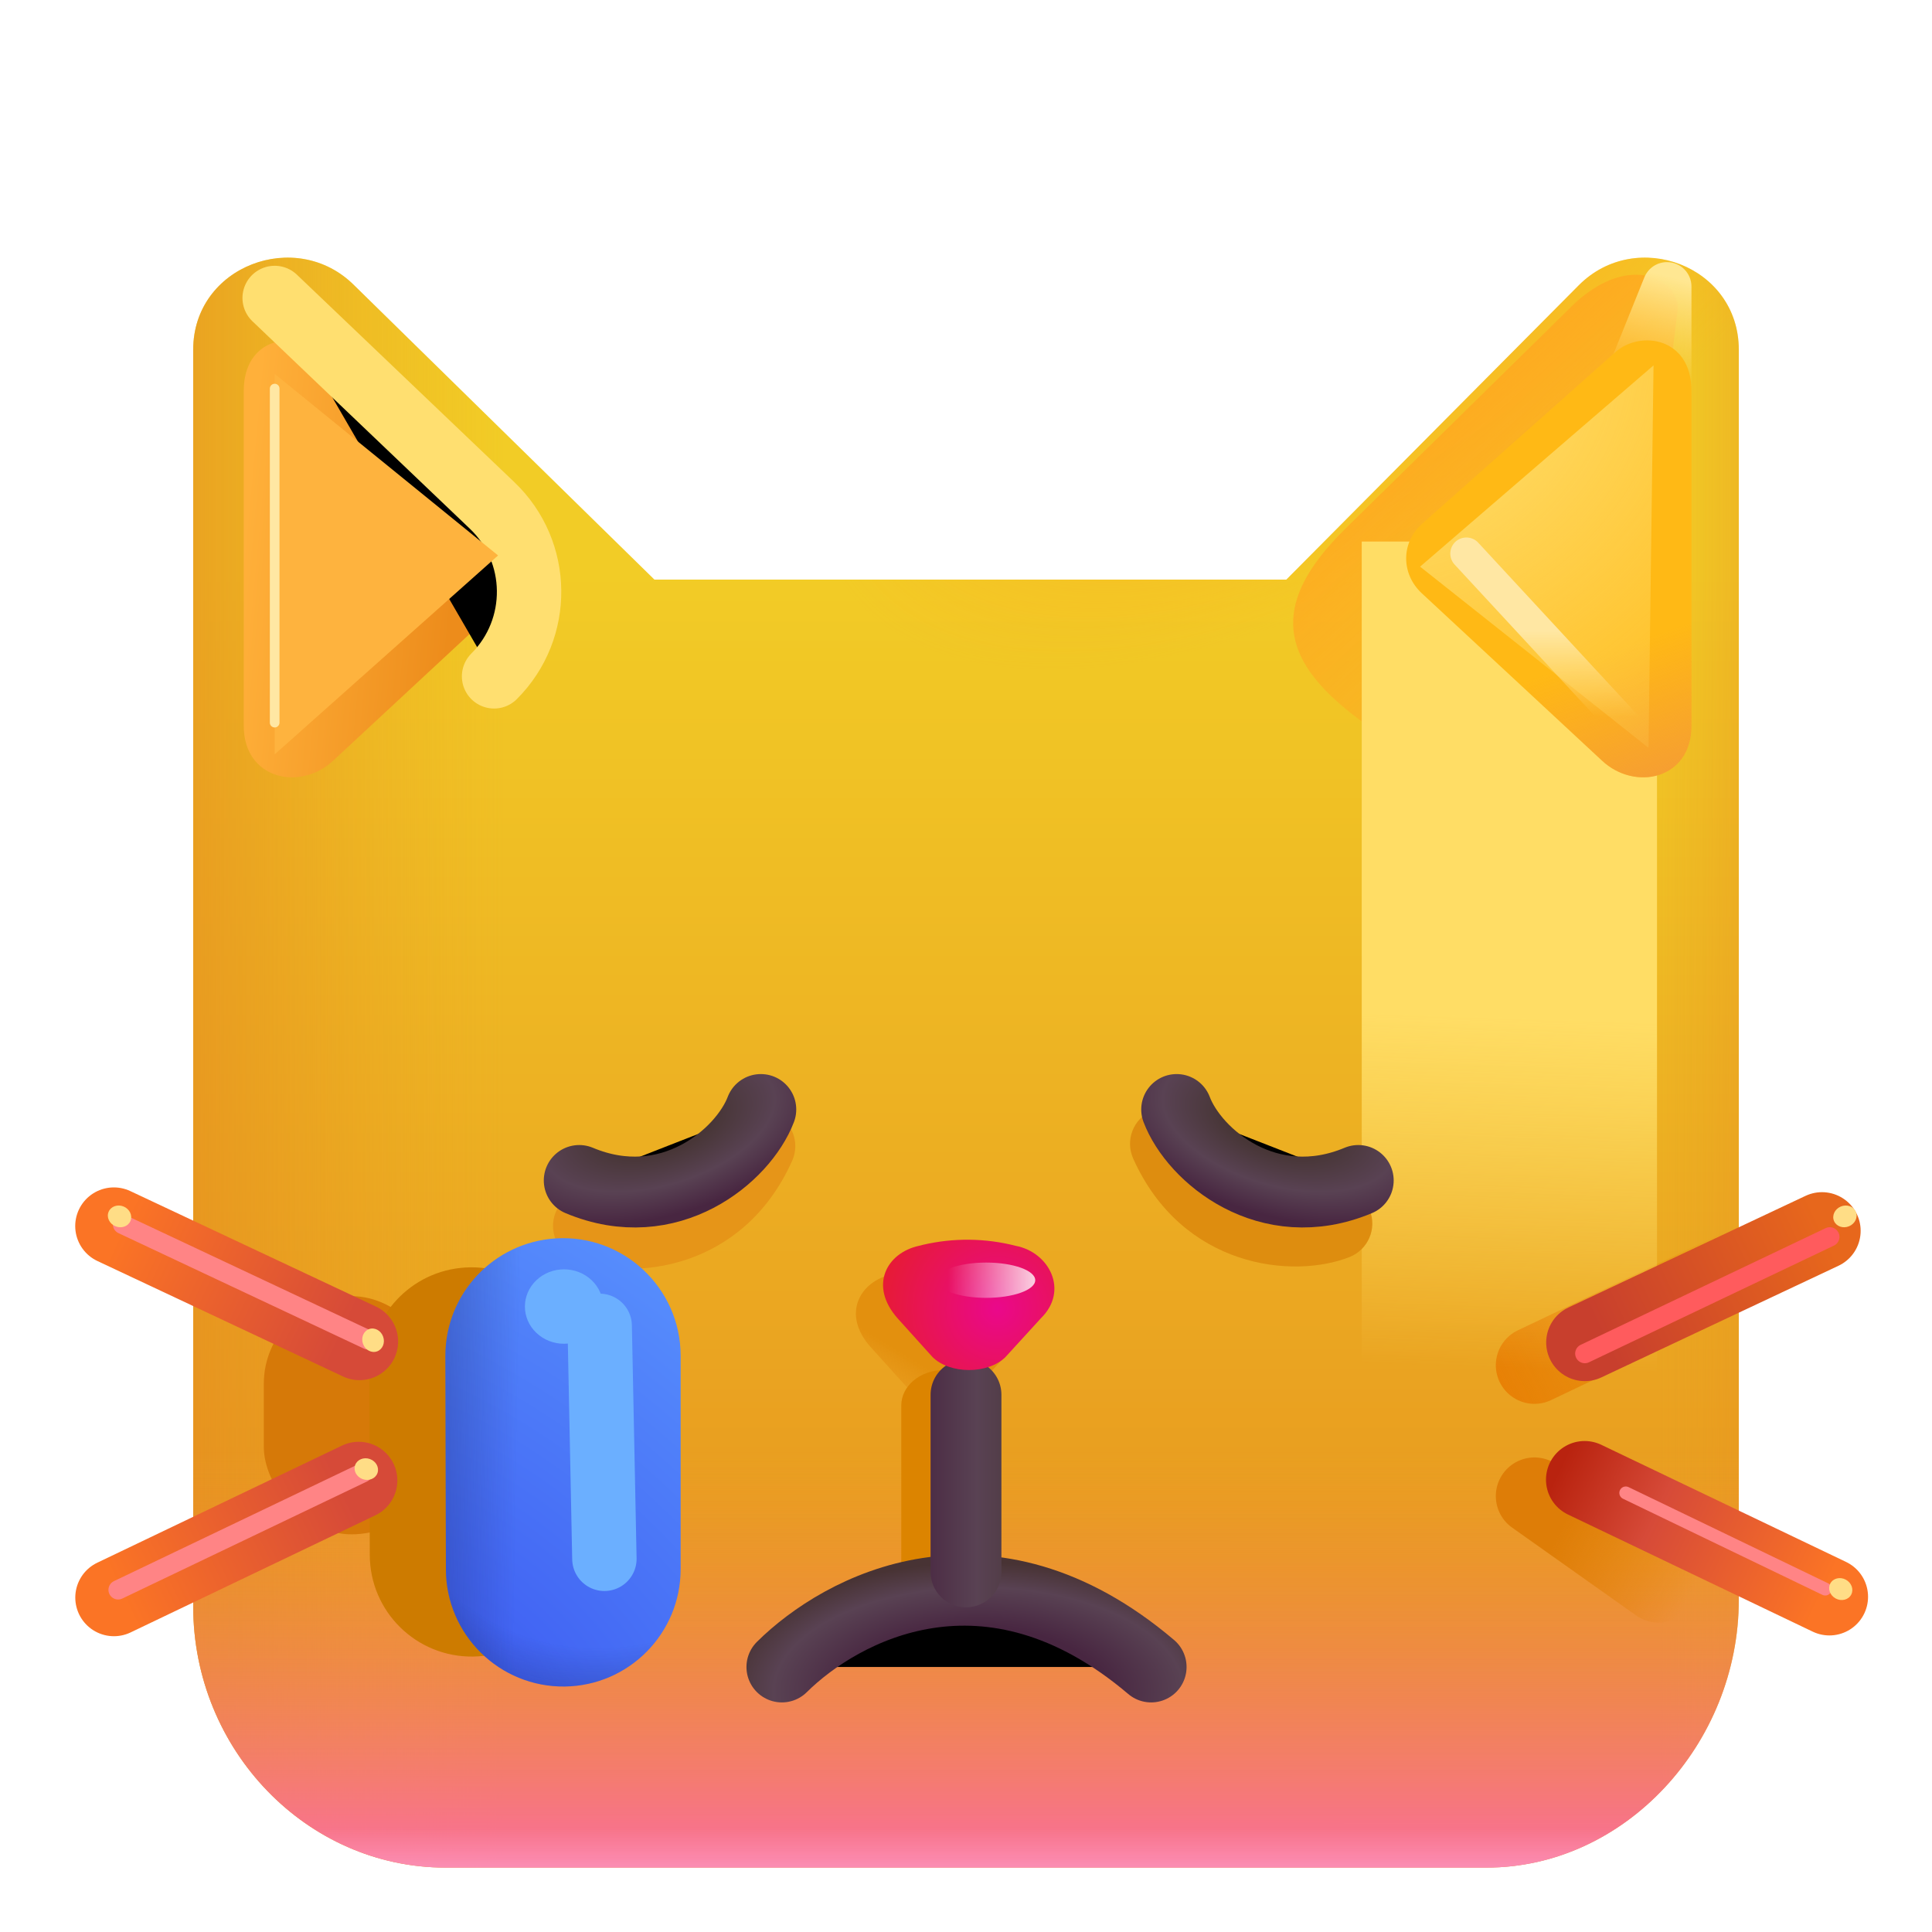 <svg viewBox="1 1 30 30" xmlns="http://www.w3.org/2000/svg">
<path d="M4 25.942C4 28.174 5.763 30 7.918 30H24.082C26.237 30 28 28.073 28 25.841V6.43C28 5.13 26.41 4.53 25.515 5.43L20.974 10H11.162L6.5 5.43C5.6 4.53 4 5.13 4 6.43V25.942Z" fill="url(#paint0_linear_6905_5272)"/>
<path d="M4 25.942C4 28.174 5.763 30 7.918 30H24.082C26.237 30 28 28.073 28 25.841V6.43C28 5.13 26.41 4.53 25.515 5.43L20.974 10H11.162L6.5 5.43C5.6 4.53 4 5.13 4 6.43V25.942Z" fill="url(#paint1_linear_6905_5272)"/>
<path d="M4 25.942C4 28.174 5.763 30 7.918 30H24.082C26.237 30 28 28.073 28 25.841V6.43C28 5.13 26.41 4.53 25.515 5.43L20.974 10H11.162L6.5 5.43C5.6 4.53 4 5.13 4 6.43V25.942Z" fill="url(#paint2_linear_6905_5272)"/>
<path d="M4 25.942C4 28.174 5.763 30 7.918 30H24.082C26.237 30 28 28.073 28 25.841V6.43C28 5.13 26.41 4.53 25.515 5.43L20.974 10H11.162L6.5 5.43C5.6 4.53 4 5.13 4 6.43V25.942Z" fill="url(#paint3_linear_6905_5272)"/>
<path d="M4 25.942C4 28.174 5.763 30 7.918 30H24.082C26.237 30 28 28.073 28 25.841V6.43C28 5.13 26.41 4.53 25.515 5.43L20.974 10H11.162L6.5 5.43C5.6 4.53 4 5.13 4 6.43V25.942Z" fill="url(#paint4_linear_6905_5272)"/>
<path d="M4 25.942C4 28.174 5.763 30 7.918 30H24.082C26.237 30 28 28.073 28 25.841V6.43C28 5.13 26.41 4.53 25.515 5.43L20.974 10H11.162L6.5 5.43C5.6 4.53 4 5.13 4 6.43V25.942Z" fill="url(#paint5_radial_6905_5272)"/>
<g filter="url(#filter0_f_6905_5272)">
<rect x="5.096" y="21.127" width="2.727" height="3.698" rx="1.363" fill="#D67908"/>
</g>
<g filter="url(#filter1_f_6905_5272)">
<path d="M26.02 14.461L27.048 5.827C27.102 5.366 26.334 4.892 25.448 5.714C25.448 5.714 22.068 9.036 21.881 9.22C19.577 11.489 22.642 12.468 26.02 14.461Z" fill="url(#paint6_linear_6905_5272)"/>
</g>
<path d="M6.175 12.81L8.975 10.21C9.295 9.91 9.295 9.43 8.975 9.14L5.96 6.463C5.577 6.127 4.785 6.237 4.785 7.07V12.27C4.785 13.104 5.665 13.29 6.175 12.81Z" fill="url(#paint7_linear_6905_5272)"/>
<g filter="url(#filter2_f_6905_5272)">
<path d="M26.533 5.308C26.591 5.164 26.73 5.07 26.885 5.07V5.07C27.095 5.07 27.265 5.24 27.265 5.45V7.695L25.848 7.007L26.533 5.308Z" fill="url(#paint8_linear_6905_5272)"/>
</g>
<g filter="url(#filter3_f_6905_5272)">
<path d="M5.265 5.627L8.64 8.847C9.395 9.566 9.409 10.765 8.672 11.502V11.502" stroke="#FFDF70" stroke-linecap="round"/>
</g>
<g filter="url(#filter4_f_6905_5272)">
<path d="M14.848 20.788L14.912 20.773C15.386 20.663 15.879 20.668 16.35 20.788V20.788C16.871 20.886 17.182 21.484 16.742 21.914L16.191 22.515C15.921 22.785 15.329 22.785 15.059 22.515L14.516 21.914C14.066 21.406 14.348 20.898 14.848 20.788Z" fill="url(#paint9_linear_6905_5272)"/>
</g>
<g filter="url(#filter5_f_6905_5272)">
<path fill-rule="evenodd" clip-rule="evenodd" d="M15.654 22.274C16.018 22.274 16.313 22.52 16.313 22.824V25.574C16.313 25.878 16.018 26.124 15.654 26.124C15.29 26.124 14.995 25.878 14.995 25.574V22.824C14.995 22.52 15.29 22.274 15.654 22.274Z" fill="#DC8400"/>
</g>
<path d="M13.141 26.885C14.062 25.973 16.344 24.736 18.875 26.885" stroke="url(#paint10_radial_6905_5272)" stroke-width="1.1" stroke-linecap="round"/>
<path d="M16 25.408V22.658" stroke="url(#paint11_linear_6905_5272)" stroke-width="1.1" stroke-linecap="round"/>
<path d="M15.269 20.345L15.333 20.329C15.807 20.219 16.3 20.224 16.771 20.345V20.345C17.292 20.443 17.603 21.04 17.163 21.47L16.613 22.072C16.343 22.341 15.75 22.341 15.48 22.072L14.937 21.47C14.488 20.962 14.769 20.454 15.269 20.345Z" fill="url(#paint12_radial_6905_5272)"/>
<g filter="url(#filter6_f_6905_5272)">
<ellipse cx="16.313" cy="20.879" rx="0.762" ry="0.274" fill="url(#paint13_linear_6905_5272)"/>
</g>
<g filter="url(#filter7_f_6905_5272)">
<path d="M24.827 22.199L28.632 20.387" stroke="url(#paint14_linear_6905_5272)" stroke-width="1.2" stroke-miterlimit="10" stroke-linecap="round"/>
</g>
<g filter="url(#filter8_f_6905_5272)">
<path d="M24.827 24.231L26.754 25.596" stroke="url(#paint15_linear_6905_5272)" stroke-width="1.2" stroke-miterlimit="10" stroke-linecap="round"/>
</g>
<path d="M25.606 23.976L29.407 25.795" stroke="url(#paint16_linear_6905_5272)" stroke-width="1.2" stroke-miterlimit="10" stroke-linecap="round"/>
<g filter="url(#filter9_f_6905_5272)">
<path d="M26.245 24.182L29.342 25.675" stroke="#FF8485" stroke-width="0.2" stroke-miterlimit="10" stroke-linecap="round"/>
</g>
<g filter="url(#filter10_f_6905_5272)">
<ellipse cx="29.583" cy="25.675" rx="0.184" ry="0.166" transform="rotate(28.298 29.583 25.675)" fill="#FFDD86"/>
</g>
<g filter="url(#filter11_f_6905_5272)">
<path d="M9.907 22.265C9.907 21.35 9.135 20.625 8.222 20.682V20.682C7.385 20.734 6.733 21.429 6.735 22.268L6.742 25.144C6.743 26.025 7.465 26.735 8.346 26.723V26.723C9.212 26.711 9.907 26.006 9.907 25.141L9.907 22.265Z" fill="#CD7B00"/>
</g>
<path d="M6.57 23.988L2.769 25.807" stroke="url(#paint17_linear_6905_5272)" stroke-width="1.2" stroke-miterlimit="10" stroke-linecap="round"/>
<g filter="url(#filter12_f_6905_5272)">
<path d="M6.636 23.868L2.834 25.687" stroke="#FF8485" stroke-width="0.3" stroke-miterlimit="10" stroke-linecap="round"/>
</g>
<g filter="url(#filter13_f_6905_5272)">
<ellipse rx="0.184" ry="0.166" transform="matrix(-0.943 -0.333 -0.333 0.943 6.688 23.812)" fill="#FFDD86"/>
</g>
<path d="M6.582 21.831L2.768 20.038" stroke="url(#paint18_linear_6905_5272)" stroke-width="1.2" stroke-miterlimit="10" stroke-linecap="round"/>
<g filter="url(#filter14_f_6905_5272)">
<path d="M6.716 21.806L2.903 20.012" stroke="#FF8485" stroke-width="0.3" stroke-miterlimit="10" stroke-linecap="round"/>
</g>
<g filter="url(#filter15_f_6905_5272)">
<ellipse rx="0.184" ry="0.166" transform="matrix(-0.338 -0.941 -0.941 0.338 6.793 21.811)" fill="#FFDD86"/>
</g>
<g filter="url(#filter16_f_6905_5272)">
<rect x="22.145" y="9.409" width="4.585" height="14.186" fill="url(#paint19_linear_6905_5272)"/>
</g>
<path d="M25.609 21.846L29.292 20.112" stroke="url(#paint20_linear_6905_5272)" stroke-width="1.2" stroke-miterlimit="10" stroke-linecap="round"/>
<g filter="url(#filter17_f_6905_5272)">
<path d="M25.609 22.018L29.413 20.206" stroke="#FF5B5D" stroke-width="0.3" stroke-miterlimit="10" stroke-linecap="round"/>
</g>
<path d="M25.875 12.81L23.075 10.21C22.755 9.91 22.755 9.43 23.075 9.14L26.09 6.463C26.473 6.127 27.265 6.237 27.265 7.07V12.27C27.265 13.104 26.385 13.29 25.875 12.81Z" fill="#FFB915"/>
<path d="M25.875 12.81L23.075 10.21C22.755 9.91 22.755 9.43 23.075 9.14L26.09 6.463C26.473 6.127 27.265 6.237 27.265 7.07V12.27C27.265 13.104 26.385 13.29 25.875 12.81Z" fill="url(#paint21_linear_6905_5272)"/>
<g filter="url(#filter18_f_6905_5272)">
<path d="M26.676 6.674L23.051 9.799L26.598 12.612L26.676 6.674Z" fill="url(#paint22_radial_6905_5272)"/>
</g>
<g filter="url(#filter19_f_6905_5272)">
<path d="M23.77 9.596L26.301 12.331" stroke="url(#paint23_linear_6905_5272)" stroke-width="0.5" stroke-linecap="round"/>
</g>
<g filter="url(#filter20_f_6905_5272)">
<path d="M5.265 6.806V12.714L8.734 9.625L5.265 6.806Z" fill="#FEB33E"/>
</g>
<g filter="url(#filter21_f_6905_5272)">
<path d="M5.265 7.034V12.221" stroke="#FFE7A3" stroke-width="0.15" stroke-linecap="round"/>
</g>
<g filter="url(#filter22_f_6905_5272)">
<ellipse rx="0.184" ry="0.166" transform="matrix(-0.922 -0.387 -0.387 0.922 2.856 19.888)" fill="#FFDD86"/>
</g>
<g filter="url(#filter23_f_6905_5272)">
<ellipse cx="29.648" cy="19.888" rx="0.184" ry="0.166" transform="rotate(-22.745 29.648 19.888)" fill="#FFDD86"/>
</g>
<g filter="url(#filter24_f_6905_5272)">
<path fill-rule="evenodd" clip-rule="evenodd" d="M19.615 18.532C20.085 19.579 21.107 19.653 21.545 19.48C21.832 19.366 22.157 19.507 22.27 19.794C22.384 20.081 22.243 20.405 21.956 20.519C21.078 20.866 19.358 20.689 18.596 18.99C18.47 18.708 18.595 18.378 18.877 18.251C19.158 18.125 19.489 18.251 19.615 18.532Z" fill="url(#paint24_linear_6905_5272)"/>
</g>
<g filter="url(#filter25_f_6905_5272)">
<path fill-rule="evenodd" clip-rule="evenodd" d="M12.281 18.569C11.811 19.616 10.79 19.69 10.351 19.516C10.064 19.403 9.739 19.544 9.626 19.831C9.513 20.118 9.653 20.442 9.94 20.555C10.818 20.902 12.538 20.725 13.3 19.026C13.427 18.745 13.301 18.414 13.02 18.288C12.738 18.162 12.407 18.287 12.281 18.569Z" fill="url(#paint25_linear_6905_5272)"/>
</g>
<path d="M12.814 18.228C12.54 18.947 11.392 19.916 9.994 19.33" stroke="url(#paint26_radial_6905_5272)" stroke-width="1.1" stroke-linecap="round"/>
<path d="M19.271 18.228C19.544 18.947 20.692 19.916 22.091 19.33" stroke="url(#paint27_radial_6905_5272)" stroke-width="1.1" stroke-linecap="round"/>
<path d="M11.569 22.053C11.569 21 10.68 20.164 9.629 20.23V20.23C8.664 20.291 7.914 21.091 7.916 22.057L7.924 25.369C7.926 26.384 8.757 27.201 9.771 27.188V27.188C10.768 27.174 11.569 26.362 11.569 25.365L11.569 22.053Z" fill="url(#paint28_radial_6905_5272)"/>
<path d="M11.569 22.053C11.569 21 10.68 20.164 9.629 20.23V20.23C8.664 20.291 7.914 21.091 7.916 22.057L7.924 25.369C7.926 26.384 8.757 27.201 9.771 27.188V27.188C10.768 27.174 11.569 26.362 11.569 25.365L11.569 22.053Z" fill="url(#paint29_radial_6905_5272)"/>
<path d="M11.569 22.053C11.569 21 10.68 20.164 9.629 20.23V20.23C8.664 20.291 7.914 21.091 7.916 22.057L7.924 25.369C7.926 26.384 8.757 27.201 9.771 27.188V27.188C10.768 27.174 11.569 26.362 11.569 25.365L11.569 22.053Z" fill="url(#paint30_linear_6905_5272)"/>
<g filter="url(#filter26_f_6905_5272)">
<path d="M10.312 21.588L10.385 25.205" stroke="#6BAFFF" stroke-linecap="round"/>
</g>
<g filter="url(#filter27_f_6905_5272)">
<circle r="0.593" transform="matrix(-0.724 0.689 0.724 0.689 9.758 21.288)" fill="#6BAFFF"/>
</g>
<defs>
<filter id="filter0_f_6905_5272" x="3.596" y="19.627" width="5.727" height="6.698" filterUnits="userSpaceOnUse" color-interpolation-filters="sRGB">
<feFlood flood-opacity="0" result="BackgroundImageFix"/>
<feBlend mode="normal" in="SourceGraphic" in2="BackgroundImageFix" result="shape"/>
<feGaussianBlur stdDeviation="0.75" result="effect1_foregroundBlur_6905_5272"/>
</filter>
<filter id="filter1_f_6905_5272" x="20.58" y="4.766" width="6.971" height="10.195" filterUnits="userSpaceOnUse" color-interpolation-filters="sRGB">
<feFlood flood-opacity="0" result="BackgroundImageFix"/>
<feBlend mode="normal" in="SourceGraphic" in2="BackgroundImageFix" result="shape"/>
<feGaussianBlur stdDeviation="0.25" result="effect1_foregroundBlur_6905_5272"/>
</filter>
<filter id="filter2_f_6905_5272" x="24.848" y="4.07" width="3.417" height="4.625" filterUnits="userSpaceOnUse" color-interpolation-filters="sRGB">
<feFlood flood-opacity="0" result="BackgroundImageFix"/>
<feBlend mode="normal" in="SourceGraphic" in2="BackgroundImageFix" result="shape"/>
<feGaussianBlur stdDeviation="0.5" result="effect1_foregroundBlur_6905_5272"/>
</filter>
<filter id="filter3_f_6905_5272" x="2.765" y="3.127" width="8.95" height="10.729" filterUnits="userSpaceOnUse" color-interpolation-filters="sRGB">
<feFlood flood-opacity="0" result="BackgroundImageFix"/>
<feBlend mode="normal" in="SourceGraphic" in2="BackgroundImageFix" result="shape"/>
<feGaussianBlur stdDeviation="1" result="effect1_foregroundBlur_6905_5272"/>
</filter>
<filter id="filter4_f_6905_5272" x="13.79" y="20.194" width="3.661" height="3.024" filterUnits="userSpaceOnUse" color-interpolation-filters="sRGB">
<feFlood flood-opacity="0" result="BackgroundImageFix"/>
<feBlend mode="normal" in="SourceGraphic" in2="BackgroundImageFix" result="shape"/>
<feGaussianBlur stdDeviation="0.25" result="effect1_foregroundBlur_6905_5272"/>
</filter>
<filter id="filter5_f_6905_5272" x="14.495" y="21.774" width="2.317" height="4.85" filterUnits="userSpaceOnUse" color-interpolation-filters="sRGB">
<feFlood flood-opacity="0" result="BackgroundImageFix"/>
<feBlend mode="normal" in="SourceGraphic" in2="BackgroundImageFix" result="shape"/>
<feGaussianBlur stdDeviation="0.25" result="effect1_foregroundBlur_6905_5272"/>
</filter>
<filter id="filter6_f_6905_5272" x="14.951" y="20.005" width="2.723" height="1.748" filterUnits="userSpaceOnUse" color-interpolation-filters="sRGB">
<feFlood flood-opacity="0" result="BackgroundImageFix"/>
<feBlend mode="normal" in="SourceGraphic" in2="BackgroundImageFix" result="shape"/>
<feGaussianBlur stdDeviation="0.3" result="effect1_foregroundBlur_6905_5272"/>
</filter>
<filter id="filter7_f_6905_5272" x="23.727" y="19.287" width="6.005" height="4.013" filterUnits="userSpaceOnUse" color-interpolation-filters="sRGB">
<feFlood flood-opacity="0" result="BackgroundImageFix"/>
<feBlend mode="normal" in="SourceGraphic" in2="BackgroundImageFix" result="shape"/>
<feGaussianBlur stdDeviation="0.25" result="effect1_foregroundBlur_6905_5272"/>
</filter>
<filter id="filter8_f_6905_5272" x="23.727" y="23.131" width="4.127" height="3.566" filterUnits="userSpaceOnUse" color-interpolation-filters="sRGB">
<feFlood flood-opacity="0" result="BackgroundImageFix"/>
<feBlend mode="normal" in="SourceGraphic" in2="BackgroundImageFix" result="shape"/>
<feGaussianBlur stdDeviation="0.25" result="effect1_foregroundBlur_6905_5272"/>
</filter>
<filter id="filter9_f_6905_5272" x="25.645" y="23.582" width="4.297" height="2.693" filterUnits="userSpaceOnUse" color-interpolation-filters="sRGB">
<feFlood flood-opacity="0" result="BackgroundImageFix"/>
<feBlend mode="normal" in="SourceGraphic" in2="BackgroundImageFix" result="shape"/>
<feGaussianBlur stdDeviation="0.25" result="effect1_foregroundBlur_6905_5272"/>
</filter>
<filter id="filter10_f_6905_5272" x="28.903" y="25.005" width="1.36" height="1.34" filterUnits="userSpaceOnUse" color-interpolation-filters="sRGB">
<feFlood flood-opacity="0" result="BackgroundImageFix"/>
<feBlend mode="normal" in="SourceGraphic" in2="BackgroundImageFix" result="shape"/>
<feGaussianBlur stdDeviation="0.25" result="effect1_foregroundBlur_6905_5272"/>
</filter>
<filter id="filter11_f_6905_5272" x="5.735" y="19.679" width="5.172" height="8.045" filterUnits="userSpaceOnUse" color-interpolation-filters="sRGB">
<feFlood flood-opacity="0" result="BackgroundImageFix"/>
<feBlend mode="normal" in="SourceGraphic" in2="BackgroundImageFix" result="shape"/>
<feGaussianBlur stdDeviation="0.5" result="effect1_foregroundBlur_6905_5272"/>
</filter>
<filter id="filter12_f_6905_5272" x="2.184" y="23.218" width="5.102" height="3.119" filterUnits="userSpaceOnUse" color-interpolation-filters="sRGB">
<feFlood flood-opacity="0" result="BackgroundImageFix"/>
<feBlend mode="normal" in="SourceGraphic" in2="BackgroundImageFix" result="shape"/>
<feGaussianBlur stdDeviation="0.25" result="effect1_foregroundBlur_6905_5272"/>
</filter>
<filter id="filter13_f_6905_5272" x="6.006" y="23.144" width="1.364" height="1.336" filterUnits="userSpaceOnUse" color-interpolation-filters="sRGB">
<feFlood flood-opacity="0" result="BackgroundImageFix"/>
<feBlend mode="normal" in="SourceGraphic" in2="BackgroundImageFix" result="shape"/>
<feGaussianBlur stdDeviation="0.25" result="effect1_foregroundBlur_6905_5272"/>
</filter>
<filter id="filter14_f_6905_5272" x="2.253" y="19.362" width="5.114" height="3.094" filterUnits="userSpaceOnUse" color-interpolation-filters="sRGB">
<feFlood flood-opacity="0" result="BackgroundImageFix"/>
<feBlend mode="normal" in="SourceGraphic" in2="BackgroundImageFix" result="shape"/>
<feGaussianBlur stdDeviation="0.25" result="effect1_foregroundBlur_6905_5272"/>
</filter>
<filter id="filter15_f_6905_5272" x="6.125" y="21.13" width="1.336" height="1.364" filterUnits="userSpaceOnUse" color-interpolation-filters="sRGB">
<feFlood flood-opacity="0" result="BackgroundImageFix"/>
<feBlend mode="normal" in="SourceGraphic" in2="BackgroundImageFix" result="shape"/>
<feGaussianBlur stdDeviation="0.25" result="effect1_foregroundBlur_6905_5272"/>
</filter>
<filter id="filter16_f_6905_5272" x="18.145" y="5.409" width="12.585" height="22.186" filterUnits="userSpaceOnUse" color-interpolation-filters="sRGB">
<feFlood flood-opacity="0" result="BackgroundImageFix"/>
<feBlend mode="normal" in="SourceGraphic" in2="BackgroundImageFix" result="shape"/>
<feGaussianBlur stdDeviation="2" result="effect1_foregroundBlur_6905_5272"/>
</filter>
<filter id="filter17_f_6905_5272" x="24.959" y="19.555" width="5.105" height="3.113" filterUnits="userSpaceOnUse" color-interpolation-filters="sRGB">
<feFlood flood-opacity="0" result="BackgroundImageFix"/>
<feBlend mode="normal" in="SourceGraphic" in2="BackgroundImageFix" result="shape"/>
<feGaussianBlur stdDeviation="0.25" result="effect1_foregroundBlur_6905_5272"/>
</filter>
<filter id="filter18_f_6905_5272" x="22.451" y="6.074" width="4.825" height="7.138" filterUnits="userSpaceOnUse" color-interpolation-filters="sRGB">
<feFlood flood-opacity="0" result="BackgroundImageFix"/>
<feBlend mode="normal" in="SourceGraphic" in2="BackgroundImageFix" result="shape"/>
<feGaussianBlur stdDeviation="0.3" result="effect1_foregroundBlur_6905_5272"/>
</filter>
<filter id="filter19_f_6905_5272" x="22.77" y="8.596" width="4.531" height="4.734" filterUnits="userSpaceOnUse" color-interpolation-filters="sRGB">
<feFlood flood-opacity="0" result="BackgroundImageFix"/>
<feBlend mode="normal" in="SourceGraphic" in2="BackgroundImageFix" result="shape"/>
<feGaussianBlur stdDeviation="0.375" result="effect1_foregroundBlur_6905_5272"/>
</filter>
<filter id="filter20_f_6905_5272" x="4.765" y="6.306" width="4.469" height="6.908" filterUnits="userSpaceOnUse" color-interpolation-filters="sRGB">
<feFlood flood-opacity="0" result="BackgroundImageFix"/>
<feBlend mode="normal" in="SourceGraphic" in2="BackgroundImageFix" result="shape"/>
<feGaussianBlur stdDeviation="0.25" result="effect1_foregroundBlur_6905_5272"/>
</filter>
<filter id="filter21_f_6905_5272" x="4.69" y="6.459" width="1.15" height="6.337" filterUnits="userSpaceOnUse" color-interpolation-filters="sRGB">
<feFlood flood-opacity="0" result="BackgroundImageFix"/>
<feBlend mode="normal" in="SourceGraphic" in2="BackgroundImageFix" result="shape"/>
<feGaussianBlur stdDeviation="0.25" result="effect1_foregroundBlur_6905_5272"/>
</filter>
<filter id="filter22_f_6905_5272" x="2.174" y="19.219" width="1.363" height="1.337" filterUnits="userSpaceOnUse" color-interpolation-filters="sRGB">
<feFlood flood-opacity="0" result="BackgroundImageFix"/>
<feBlend mode="normal" in="SourceGraphic" in2="BackgroundImageFix" result="shape"/>
<feGaussianBlur stdDeviation="0.25" result="effect1_foregroundBlur_6905_5272"/>
</filter>
<filter id="filter23_f_6905_5272" x="28.967" y="19.219" width="1.363" height="1.337" filterUnits="userSpaceOnUse" color-interpolation-filters="sRGB">
<feFlood flood-opacity="0" result="BackgroundImageFix"/>
<feBlend mode="normal" in="SourceGraphic" in2="BackgroundImageFix" result="shape"/>
<feGaussianBlur stdDeviation="0.25" result="effect1_foregroundBlur_6905_5272"/>
</filter>
<filter id="filter24_f_6905_5272" x="18.047" y="17.702" width="4.763" height="3.463" filterUnits="userSpaceOnUse" color-interpolation-filters="sRGB">
<feFlood flood-opacity="0" result="BackgroundImageFix"/>
<feBlend mode="normal" in="SourceGraphic" in2="BackgroundImageFix" result="shape"/>
<feGaussianBlur stdDeviation="0.25" result="effect1_foregroundBlur_6905_5272"/>
</filter>
<filter id="filter25_f_6905_5272" x="9.087" y="17.739" width="4.763" height="3.463" filterUnits="userSpaceOnUse" color-interpolation-filters="sRGB">
<feFlood flood-opacity="0" result="BackgroundImageFix"/>
<feBlend mode="normal" in="SourceGraphic" in2="BackgroundImageFix" result="shape"/>
<feGaussianBlur stdDeviation="0.25" result="effect1_foregroundBlur_6905_5272"/>
</filter>
<filter id="filter26_f_6905_5272" x="7.801" y="19.1" width="5.096" height="8.593" filterUnits="userSpaceOnUse" color-interpolation-filters="sRGB">
<feFlood flood-opacity="0" result="BackgroundImageFix"/>
<feBlend mode="normal" in="SourceGraphic" in2="BackgroundImageFix" result="shape"/>
<feGaussianBlur stdDeviation="1" result="effect1_foregroundBlur_6905_5272"/>
</filter>
<filter id="filter27_f_6905_5272" x="7.151" y="18.711" width="5.214" height="5.156" filterUnits="userSpaceOnUse" color-interpolation-filters="sRGB">
<feFlood flood-opacity="0" result="BackgroundImageFix"/>
<feBlend mode="normal" in="SourceGraphic" in2="BackgroundImageFix" result="shape"/>
<feGaussianBlur stdDeviation="1" result="effect1_foregroundBlur_6905_5272"/>
</filter>
<linearGradient id="paint0_linear_6905_5272" x1="7.907" y1="1.35" x2="7.907" y2="30.99" gradientUnits="userSpaceOnUse">
<stop offset="0.288" stop-color="#F2CC26"/>
<stop offset="0.762" stop-color="#E99E20"/>
<stop offset="0.993" stop-color="#E3821D"/>
<stop offset="1" stop-color="#E3801D"/>
</linearGradient>
<linearGradient id="paint1_linear_6905_5272" x1="8.831" y1="12.033" x2="1.17" y2="12.033" gradientUnits="userSpaceOnUse">
<stop stop-color="#E99E20" stop-opacity="0"/>
<stop offset="0.993" stop-color="#E3821D"/>
<stop offset="1" stop-color="#E3801D"/>
</linearGradient>
<linearGradient id="paint2_linear_6905_5272" x1="26.791" y1="12.033" x2="30.245" y2="12.033" gradientUnits="userSpaceOnUse">
<stop stop-color="#E99E20" stop-opacity="0"/>
<stop offset="0.993" stop-color="#E3821D"/>
<stop offset="1" stop-color="#E3801D"/>
</linearGradient>
<linearGradient id="paint3_linear_6905_5272" x1="16.001" y1="-1.595" x2="16" y2="30.99" gradientUnits="userSpaceOnUse">
<stop offset="0.771" stop-color="#F59639" stop-opacity="0"/>
<stop offset="1" stop-color="#FF63C4"/>
</linearGradient>
<linearGradient id="paint4_linear_6905_5272" x1="16" y1="11.252" x2="16" y2="32.475" gradientUnits="userSpaceOnUse">
<stop offset="0.854" stop-color="white" stop-opacity="0"/>
<stop offset="0.985" stop-color="white"/>
</linearGradient>
<radialGradient id="paint5_radial_6905_5272" cx="0" cy="0" r="1" gradientUnits="userSpaceOnUse" gradientTransform="translate(22.175 4.477) rotate(55.455) scale(5.371 10.671)">
<stop stop-color="#FFA720"/>
<stop offset="0.921" stop-color="#FFA720" stop-opacity="0"/>
</radialGradient>
<linearGradient id="paint6_linear_6905_5272" x1="21.95" y1="6.159" x2="28.207" y2="13.002" gradientUnits="userSpaceOnUse">
<stop stop-color="#FFA720"/>
<stop offset="1" stop-color="#FFA720" stop-opacity="0"/>
</linearGradient>
<linearGradient id="paint7_linear_6905_5272" x1="10.645" y1="9.924" x2="4.785" y2="9.377" gradientUnits="userSpaceOnUse">
<stop offset="0.437" stop-color="#ED8C1B"/>
<stop offset="1" stop-color="#FFB03A"/>
</linearGradient>
<linearGradient id="paint8_linear_6905_5272" x1="27.082" y1="4.617" x2="26.486" y2="6.958" gradientUnits="userSpaceOnUse">
<stop offset="0.286" stop-color="#FFE792"/>
<stop offset="1" stop-color="#FFDD65" stop-opacity="0"/>
</linearGradient>
<linearGradient id="paint9_linear_6905_5272" x1="15.793" y1="22.489" x2="15.121" y2="23.583" gradientUnits="userSpaceOnUse">
<stop stop-color="#E3900E"/>
<stop offset="1" stop-color="#EA9D26" stop-opacity="0"/>
</linearGradient>
<radialGradient id="paint10_radial_6905_5272" cx="0" cy="0" r="1" gradientUnits="userSpaceOnUse" gradientTransform="translate(16.198 27.275) rotate(-90.181) scale(5.219 10.188)">
<stop offset="0.192" stop-color="#482641"/>
<stop offset="0.312" stop-color="#594253"/>
<stop offset="0.386" stop-color="#483334"/>
</radialGradient>
<linearGradient id="paint11_linear_6905_5272" x1="18.183" y1="24.447" x2="10.886" y2="24.447" gradientUnits="userSpaceOnUse">
<stop offset="0.135" stop-color="#483637"/>
<stop offset="0.276" stop-color="#594253"/>
<stop offset="0.411" stop-color="#482641"/>
</linearGradient>
<radialGradient id="paint12_radial_6905_5272" cx="0" cy="0" r="1" gradientUnits="userSpaceOnUse" gradientTransform="translate(16.488 21.318) rotate(-153.246) scale(2.117 2.13)">
<stop stop-color="#EA088B"/>
<stop offset="1" stop-color="#E61E27"/>
</radialGradient>
<linearGradient id="paint13_linear_6905_5272" x1="17.246" y1="20.879" x2="15.722" y2="20.879" gradientUnits="userSpaceOnUse">
<stop stop-color="white" stop-opacity="0.9"/>
<stop offset="1" stop-color="white" stop-opacity="0"/>
</linearGradient>
<linearGradient id="paint14_linear_6905_5272" x1="24.332" y1="22.543" x2="28.067" y2="20.627" gradientUnits="userSpaceOnUse">
<stop stop-color="#E88105"/>
<stop offset="1" stop-color="#E37D02" stop-opacity="0"/>
</linearGradient>
<linearGradient id="paint15_linear_6905_5272" x1="24.332" y1="23.887" x2="28.067" y2="25.803" gradientUnits="userSpaceOnUse">
<stop offset="0.286" stop-color="#DE7D07"/>
<stop offset="0.818" stop-color="#E37D02" stop-opacity="0"/>
</linearGradient>
<linearGradient id="paint16_linear_6905_5272" x1="25.116" y1="24.017" x2="29.189" y2="25.972" gradientUnits="userSpaceOnUse">
<stop stop-color="#B9230F"/>
<stop offset="0.365" stop-color="#D64A38"/>
<stop offset="1" stop-color="#FB7425"/>
</linearGradient>
<linearGradient id="paint17_linear_6905_5272" x1="7.06" y1="24.029" x2="2.988" y2="25.984" gradientUnits="userSpaceOnUse">
<stop offset="0.156" stop-color="#D64A38"/>
<stop offset="1" stop-color="#FB7425"/>
</linearGradient>
<linearGradient id="paint18_linear_6905_5272" x1="6.861" y1="22.236" x2="2.77" y2="20.319" gradientUnits="userSpaceOnUse">
<stop offset="0.156" stop-color="#D64A38"/>
<stop offset="1" stop-color="#FB7425"/>
</linearGradient>
<linearGradient id="paint19_linear_6905_5272" x1="23.395" y1="10.146" x2="22.998" y2="22.196" gradientUnits="userSpaceOnUse">
<stop offset="0.548" stop-color="#FFDD65"/>
<stop offset="1" stop-color="#FFDD65" stop-opacity="0"/>
</linearGradient>
<linearGradient id="paint20_linear_6905_5272" x1="25.332" y1="22.252" x2="29.413" y2="20.315" gradientUnits="userSpaceOnUse">
<stop offset="0.156" stop-color="#C83F2D"/>
<stop offset="1" stop-color="#E7671C"/>
</linearGradient>
<linearGradient id="paint21_linear_6905_5272" x1="26.582" y1="14.815" x2="25.332" y2="11.346" gradientUnits="userSpaceOnUse">
<stop stop-color="#EF8A47"/>
<stop offset="1" stop-color="#EF8A47" stop-opacity="0"/>
</linearGradient>
<radialGradient id="paint22_radial_6905_5272" cx="0" cy="0" r="1" gradientUnits="userSpaceOnUse" gradientTransform="translate(22.91 7.081) rotate(55.739) scale(7.827 9.384)">
<stop stop-color="#FFDF70"/>
<stop offset="1" stop-color="#FFDF70" stop-opacity="0"/>
</radialGradient>
<linearGradient id="paint23_linear_6905_5272" x1="25.098" y1="9.784" x2="25.098" y2="12.127" gradientUnits="userSpaceOnUse">
<stop offset="0.432" stop-color="#FFE7A3"/>
<stop offset="1" stop-color="#FFDF83" stop-opacity="0"/>
</linearGradient>
<linearGradient id="paint24_linear_6905_5272" x1="17.547" y1="17.825" x2="18.383" y2="15.801" gradientUnits="userSpaceOnUse">
<stop stop-color="#DE8D0F"/>
<stop offset="1" stop-color="#EA9D26" stop-opacity="0"/>
</linearGradient>
<linearGradient id="paint25_linear_6905_5272" x1="14.349" y1="17.861" x2="13.513" y2="15.838" gradientUnits="userSpaceOnUse">
<stop stop-color="#E69518"/>
<stop offset="1" stop-color="#EA9D26" stop-opacity="0"/>
</linearGradient>
<radialGradient id="paint26_radial_6905_5272" cx="0" cy="0" r="1" gradientUnits="userSpaceOnUse" gradientTransform="translate(11.22 18.447) rotate(73.807) scale(3.483 6.752)">
<stop offset="0.135" stop-color="#483637"/>
<stop offset="0.276" stop-color="#594253"/>
<stop offset="0.411" stop-color="#482641"/>
</radialGradient>
<radialGradient id="paint27_radial_6905_5272" cx="0" cy="0" r="1" gradientUnits="userSpaceOnUse" gradientTransform="translate(20.864 18.447) rotate(106.193) scale(3.483 6.752)">
<stop offset="0.135" stop-color="#483637"/>
<stop offset="0.276" stop-color="#594253"/>
<stop offset="0.411" stop-color="#482641"/>
</radialGradient>
<radialGradient id="paint28_radial_6905_5272" cx="0" cy="0" r="1" gradientUnits="userSpaceOnUse" gradientTransform="translate(8.01 27.306) rotate(-48.58) scale(8.696 14.704)">
<stop stop-color="#3D5BF1"/>
<stop offset="1" stop-color="#5C98FF"/>
</radialGradient>
<radialGradient id="paint29_radial_6905_5272" cx="0" cy="0" r="1" gradientUnits="userSpaceOnUse" gradientTransform="translate(11.504 20.047) rotate(111.857) scale(9.259 6.485)">
<stop offset="0.732" stop-color="#1F2D75" stop-opacity="0"/>
<stop offset="0.956" stop-color="#1F2D75" stop-opacity="0.75"/>
</radialGradient>
<linearGradient id="paint30_linear_6905_5272" x1="13.15" y1="24.265" x2="6.107" y2="24.151" gradientUnits="userSpaceOnUse">
<stop offset="0.585" stop-color="#1F2D75" stop-opacity="0"/>
<stop offset="1" stop-color="#1F2D75" stop-opacity="0.75"/>
</linearGradient>
</defs>
</svg>
